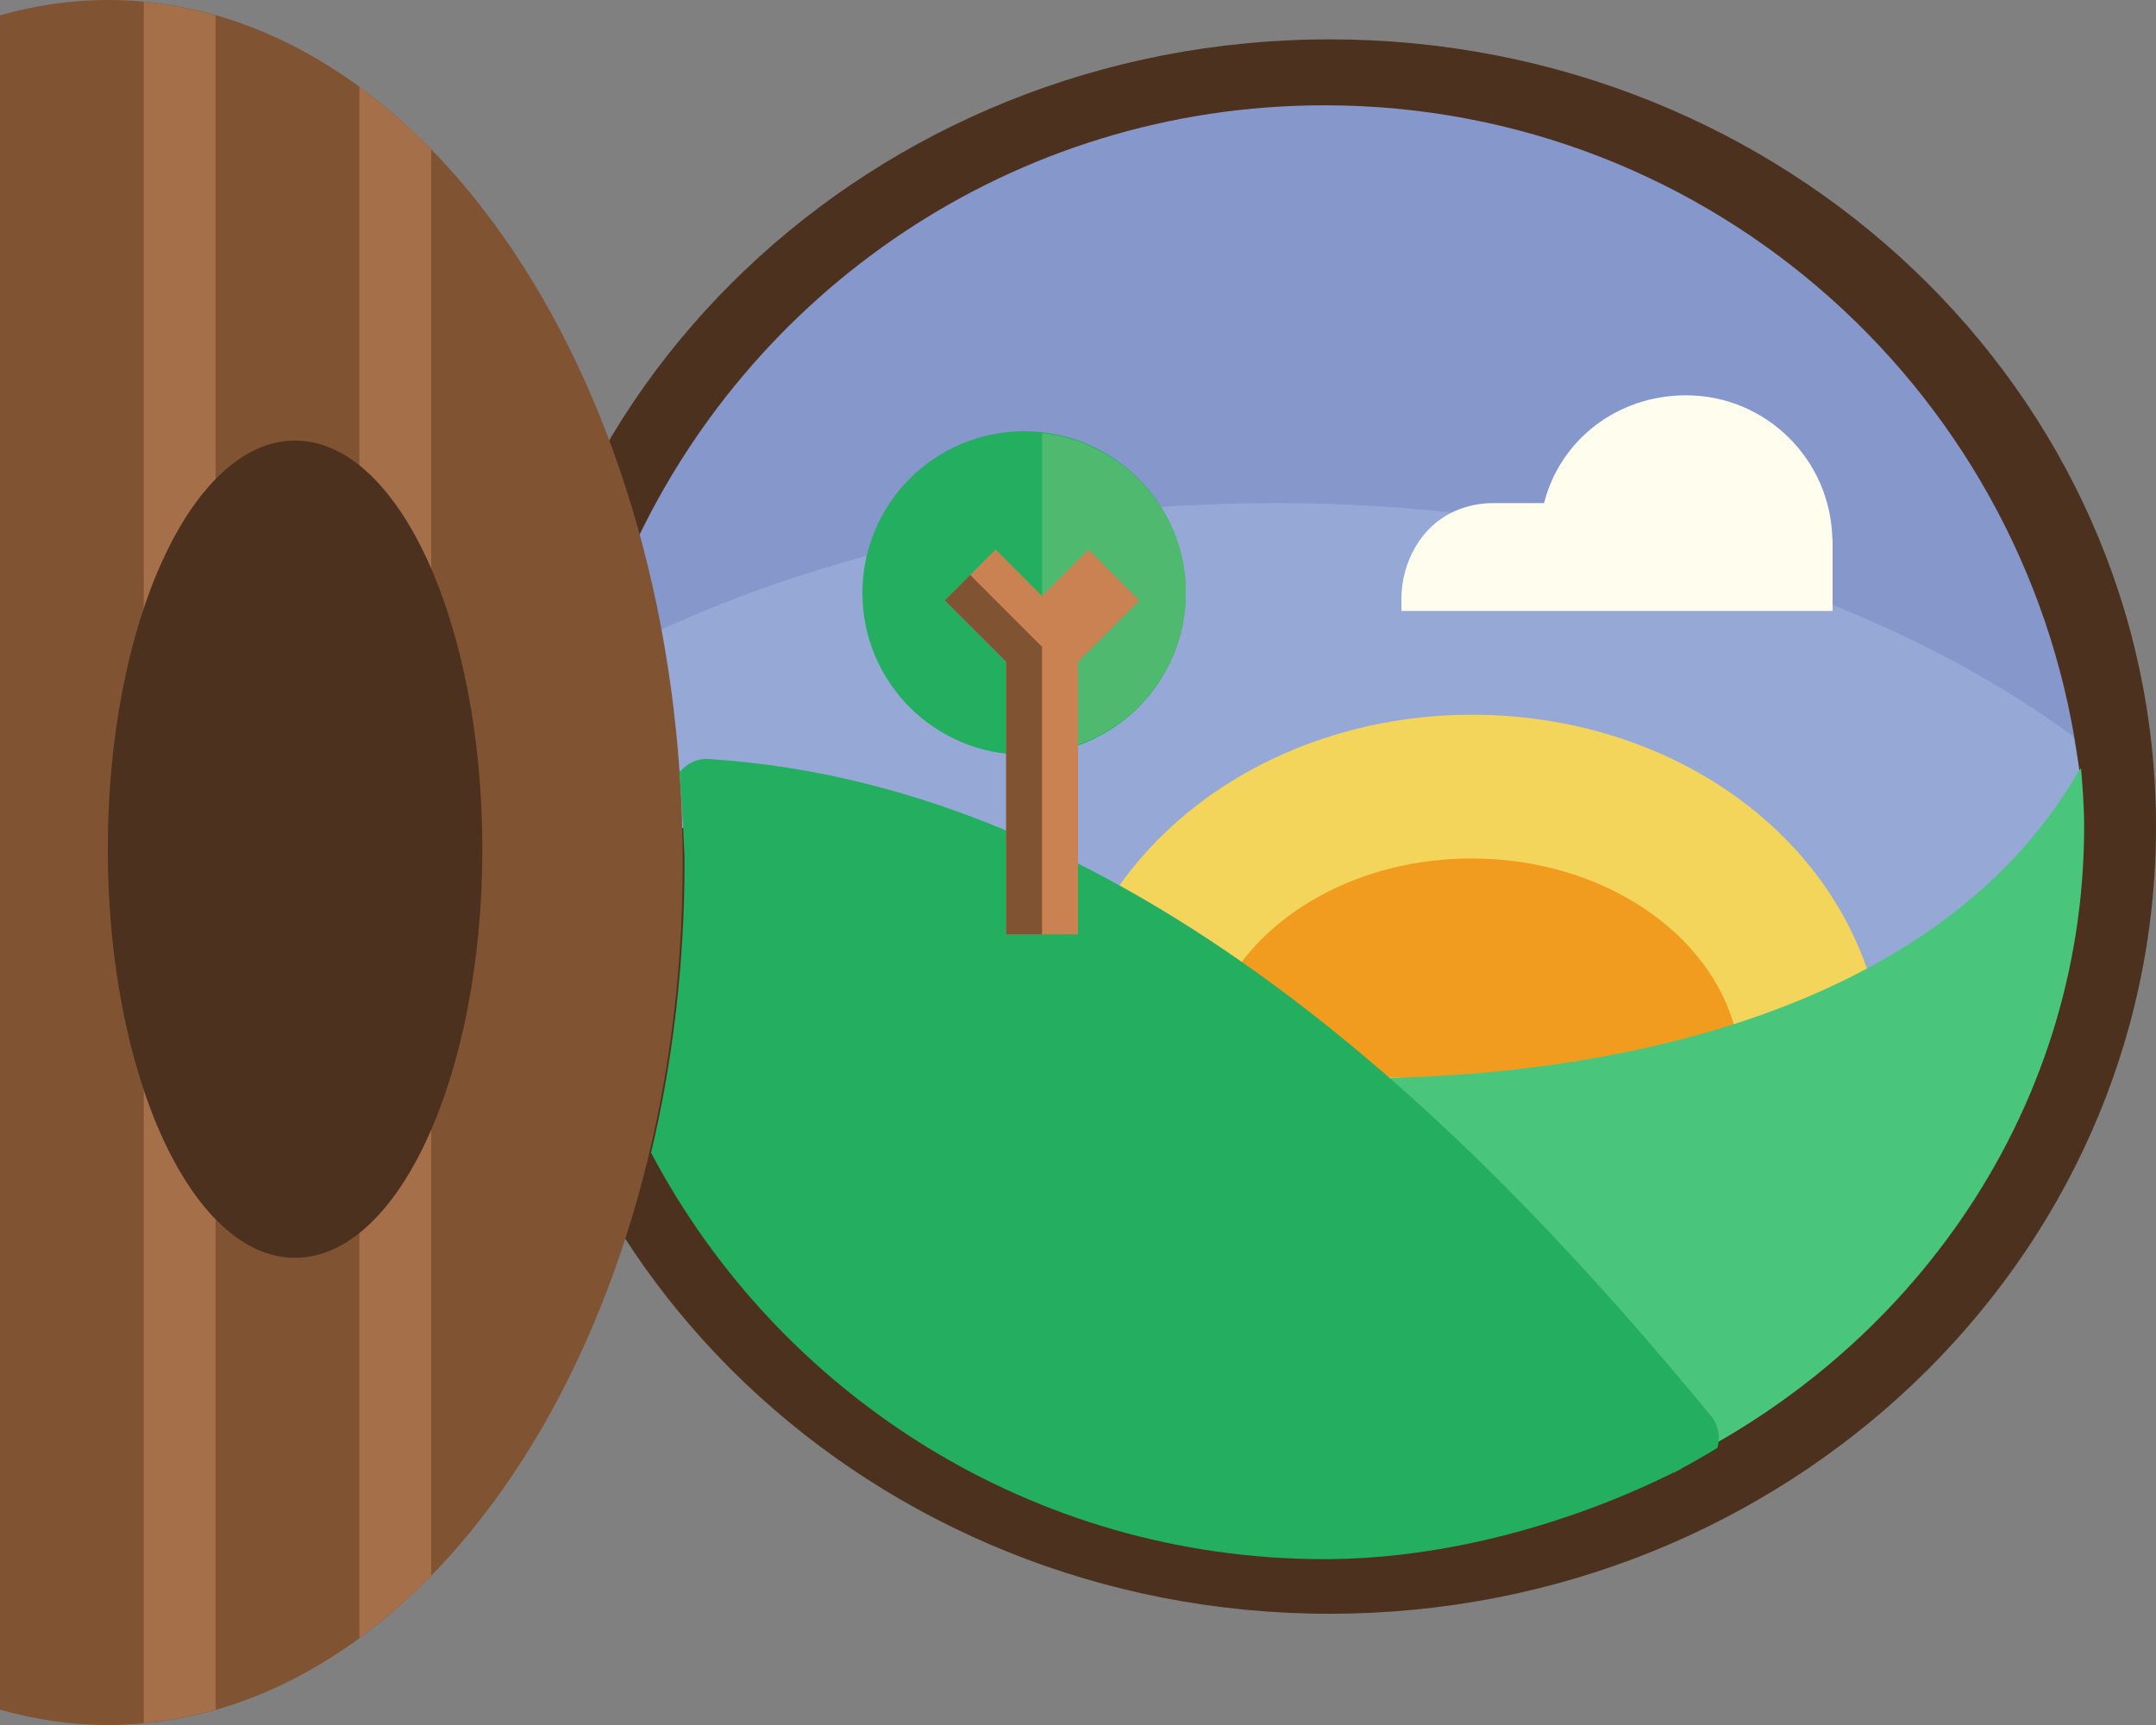 <?xml version="1.0" encoding="UTF-8" standalone="no"?>
<svg width="60px" height="48px" viewBox="0 0 60 48" version="1.1" xmlns="http://www.w3.org/2000/svg" xmlns:xlink="http://www.w3.org/1999/xlink" xmlns:sketch="http://www.bohemiancoding.com/sketch/ns">
    <rect x="0" y="0" width="60" height="48" fill="#808080" stroke="none"/>
    <!-- Generator: Sketch 3.2.2 (9983) - http://www.bohemiancoding.com/sketch -->
    <title>59 - The Hobbit (Flat)</title>
    <desc>Created with Sketch.</desc>
    <defs></defs>
    <g id="Page-1" stroke="none" stroke-width="1" fill="none" fill-rule="evenodd" sketch:type="MSPage">
        <g id="59---The-Hobbit-(Flat)" sketch:type="MSLayerGroup">
            <path d="M60,23 C60,35.098 49.702,44.905 37,44.905 C24.297,44.905 14,35.098 14,23 C14,10.902 24.297,1.095 37,1.095 C49.702,1.095 60,10.902 60,23" id="Fill-74" fill="#4C311E" sketch:type="MSShapeGroup"></path>
            <path d="M19.734,23.049 C26.517,23.479 32.501,26.791 37.54,30.933 C37.543,30.933 37.545,30.932 37.548,30.932 C44.434,31.38 53.066,29.688 56.62,23.583 L57.878,21.542 C56.602,11.058 47.687,2.93 36.858,2.93 C28.204,2.93 20.774,8.124 17.483,15.559 C18.222,17.87 18.717,20.387 18.93,23.036 L19.734,23.049" id="Fill-75" fill="#8697CB" sketch:type="MSShapeGroup"></path>
            <path d="M18.068,17.675 C18.484,19.381 18.78,21.174 18.93,23.036 L19.734,23.049 C26.517,23.479 32.501,26.791 37.54,30.933 C37.543,30.933 37.545,30.932 37.548,30.932 C44.434,31.38 53.066,29.688 56.62,23.583 L57.878,21.542 C57.835,21.188 57.761,20.844 57.701,20.496 C52.294,16.517 44.356,14 35.5,14 C28.977,14 22.952,15.366 18.068,17.675" id="Fill-76" fill="#96A9D6" sketch:type="MSShapeGroup"></path>
            <path d="M50.992,15 C50.95,12.788 49.144,11 46.923,11 C44.99,11 43.411,12.256 42.97,14 L41.539,14 C41.174,14 40.822,14.077 40.501,14.216 C39.551,14.628 39,15.638 39,16.674 L39,17 L51,17 L51,15 L50.992,15" id="Fill-263" fill="#FFFEEE" sketch:type="MSShapeGroup"></path>
            <path d="M34.534,33.08 C33.607,32.312 32.658,31.588 31.712,30.929 L28.868,28.946 L30.428,25.849 C32.251,22.227 36.383,19.888 40.955,19.888 C46.416,19.888 51.037,23.117 52.189,27.741 L53.089,31.354 L49.55,32.51 C46.578,33.481 43.145,33.995 39.623,33.995 C39.07,33.995 38.513,33.982 37.961,33.956 L36.36,34.594 L34.534,33.08" id="Fill-264" fill="#F3D55B" sketch:type="MSShapeGroup"></path>
            <path d="M37.086,30 C37.22,29.947 37.364,29.916 37.518,29.926 C40.962,30.151 44.844,29.84 48.308,28.708 C47.623,25.959 44.592,23.888 40.954,23.888 C37.803,23.888 35.11,25.445 34,27.648 C35.064,28.39 36.094,29.178 37.086,30" id="Fill-265" fill="#F29C1F" sketch:type="MSShapeGroup"></path>
            <path d="M3,0 C1.974,0 0.972,0.151 0,0.427 L0,47.573 C0.972,47.849 1.974,48 3,48 C11.836,48 19,37.255 19,24 C19,10.745 11.836,0 3,0" id="Fill-719" fill="#805333" sketch:type="MSShapeGroup"></path>
            <path d="M5.966,27.834 C5.835,27.35 5.371,27.037 4.869,27.102 C4.372,27.168 4,27.592 4,28.094 L4,47.949 C4.679,47.886 5.346,47.759 6,47.573 L6,32.367 L5.966,27.834" id="Fill-720" fill="#A56F4A" sketch:type="MSShapeGroup"></path>
            <path d="M6,14.374 L6,0.427 C5.346,0.241 4.679,0.114 4,0.051 L4,18.648 C4,19.15 4.372,19.574 4.869,19.639 C4.914,19.645 4.957,19.648 5.001,19.648 C5.447,19.648 5.847,19.349 5.966,18.907 L6,14.374" id="Fill-721" fill="#A56F4A" sketch:type="MSShapeGroup"></path>
            <path d="M12,4.157 C11.365,3.507 10.696,2.925 10,2.415 L10,13.96 L10.066,17.722 C10.238,18.171 10.703,18.432 11.182,18.347 C11.656,18.259 12,17.846 12,17.364 L12,4.157" id="Fill-722" fill="#A56F4A" sketch:type="MSShapeGroup"></path>
            <path d="M12,43.843 L12,29.377 C12,28.896 11.656,28.482 11.182,28.394 C10.709,28.308 10.239,28.569 10.066,29.02 L10,32.781 L10,45.585 C10.696,45.076 11.365,44.493 12,43.843" id="Fill-723" fill="#A56F4A" sketch:type="MSShapeGroup"></path>
            <path d="M13.423,23.629 C13.423,29.909 11.09,35 8.211,35 C5.333,35 3,29.909 3,23.629 C3,17.349 5.333,12.259 8.211,12.259 C11.09,12.259 13.423,17.349 13.423,23.629" id="Fill-724" fill="#4C311E" sketch:type="MSShapeGroup"></path>
            <path d="M57.817,21.504 C53.722,28.538 43.75,30.292 35.843,29.972 C35.202,29.946 34.66,30.411 34.618,31.046 C34.577,31.681 35.058,32.23 35.693,32.271 C36.229,32.306 36.934,32.337 37.756,32.346 C40.859,35.212 43.447,38.345 45.761,41.159 C52.979,37.994 58,31.063 58,23 C58,22.453 57.959,21.915 57.914,21.379 C57.881,21.42 57.844,21.457 57.817,21.504" id="Fill-761" fill="#4AC67C" sketch:type="MSShapeGroup"></path>
            <path d="M47.618,39.402 C41.449,31.922 31.847,21.889 19.73,21.121 C19.393,21.098 19.107,21.25 18.912,21.484 C18.943,21.929 19.017,23.106 19.017,23.106 C19.024,23.406 19.05,23.698 19.05,24 C19.05,26.834 18.72,29.553 18.119,32.077 C21.672,38.799 28.726,43.385 36.858,43.385 C40.231,43.385 43.728,42.388 46.574,40.976 C46.578,40.978 46.583,40.981 46.587,40.982 C46.629,40.96 46.668,40.934 46.709,40.912 C46.735,40.899 46.764,40.887 46.791,40.873 L46.781,40.87 C47.125,40.684 47.463,40.491 47.796,40.288 C47.875,39.988 47.83,39.66 47.618,39.402" id="Fill-767" fill="#24AE5F" sketch:type="MSShapeGroup"></path>
            <path d="M33,16.5 C33,18.985 30.985,21 28.5,21 C26.015,21 24,18.985 24,16.5 C24,14.015 26.015,12 28.5,12 C30.985,12 33,14.015 33,16.5" id="Fill-768" fill="#24AE5F" sketch:type="MSShapeGroup"></path>
            <path d="M29,12.05 L29,20.95 C31.247,20.698 33,18.814 33,16.5 C33,14.186 31.247,12.302 29,12.05" id="Fill-769" fill="#4FBA6F" sketch:type="MSShapeGroup"></path>
            <path d="M30.293,15.293 L29,16.586 L27.707,15.293 L26.293,16.707 L28,18.414 L28,26 L30,26 L30,18.414 L31.707,16.707 L30.293,15.293" id="Fill-770" fill="#CB8252" sketch:type="MSShapeGroup"></path>
            <path d="M28,22 L28,26 L29,26 L29,18 L27,16 L26.293,16.707 L28,18.414 L28,22" id="Fill-771" fill="#805333" sketch:type="MSShapeGroup"></path>
        </g>
    </g>
</svg>